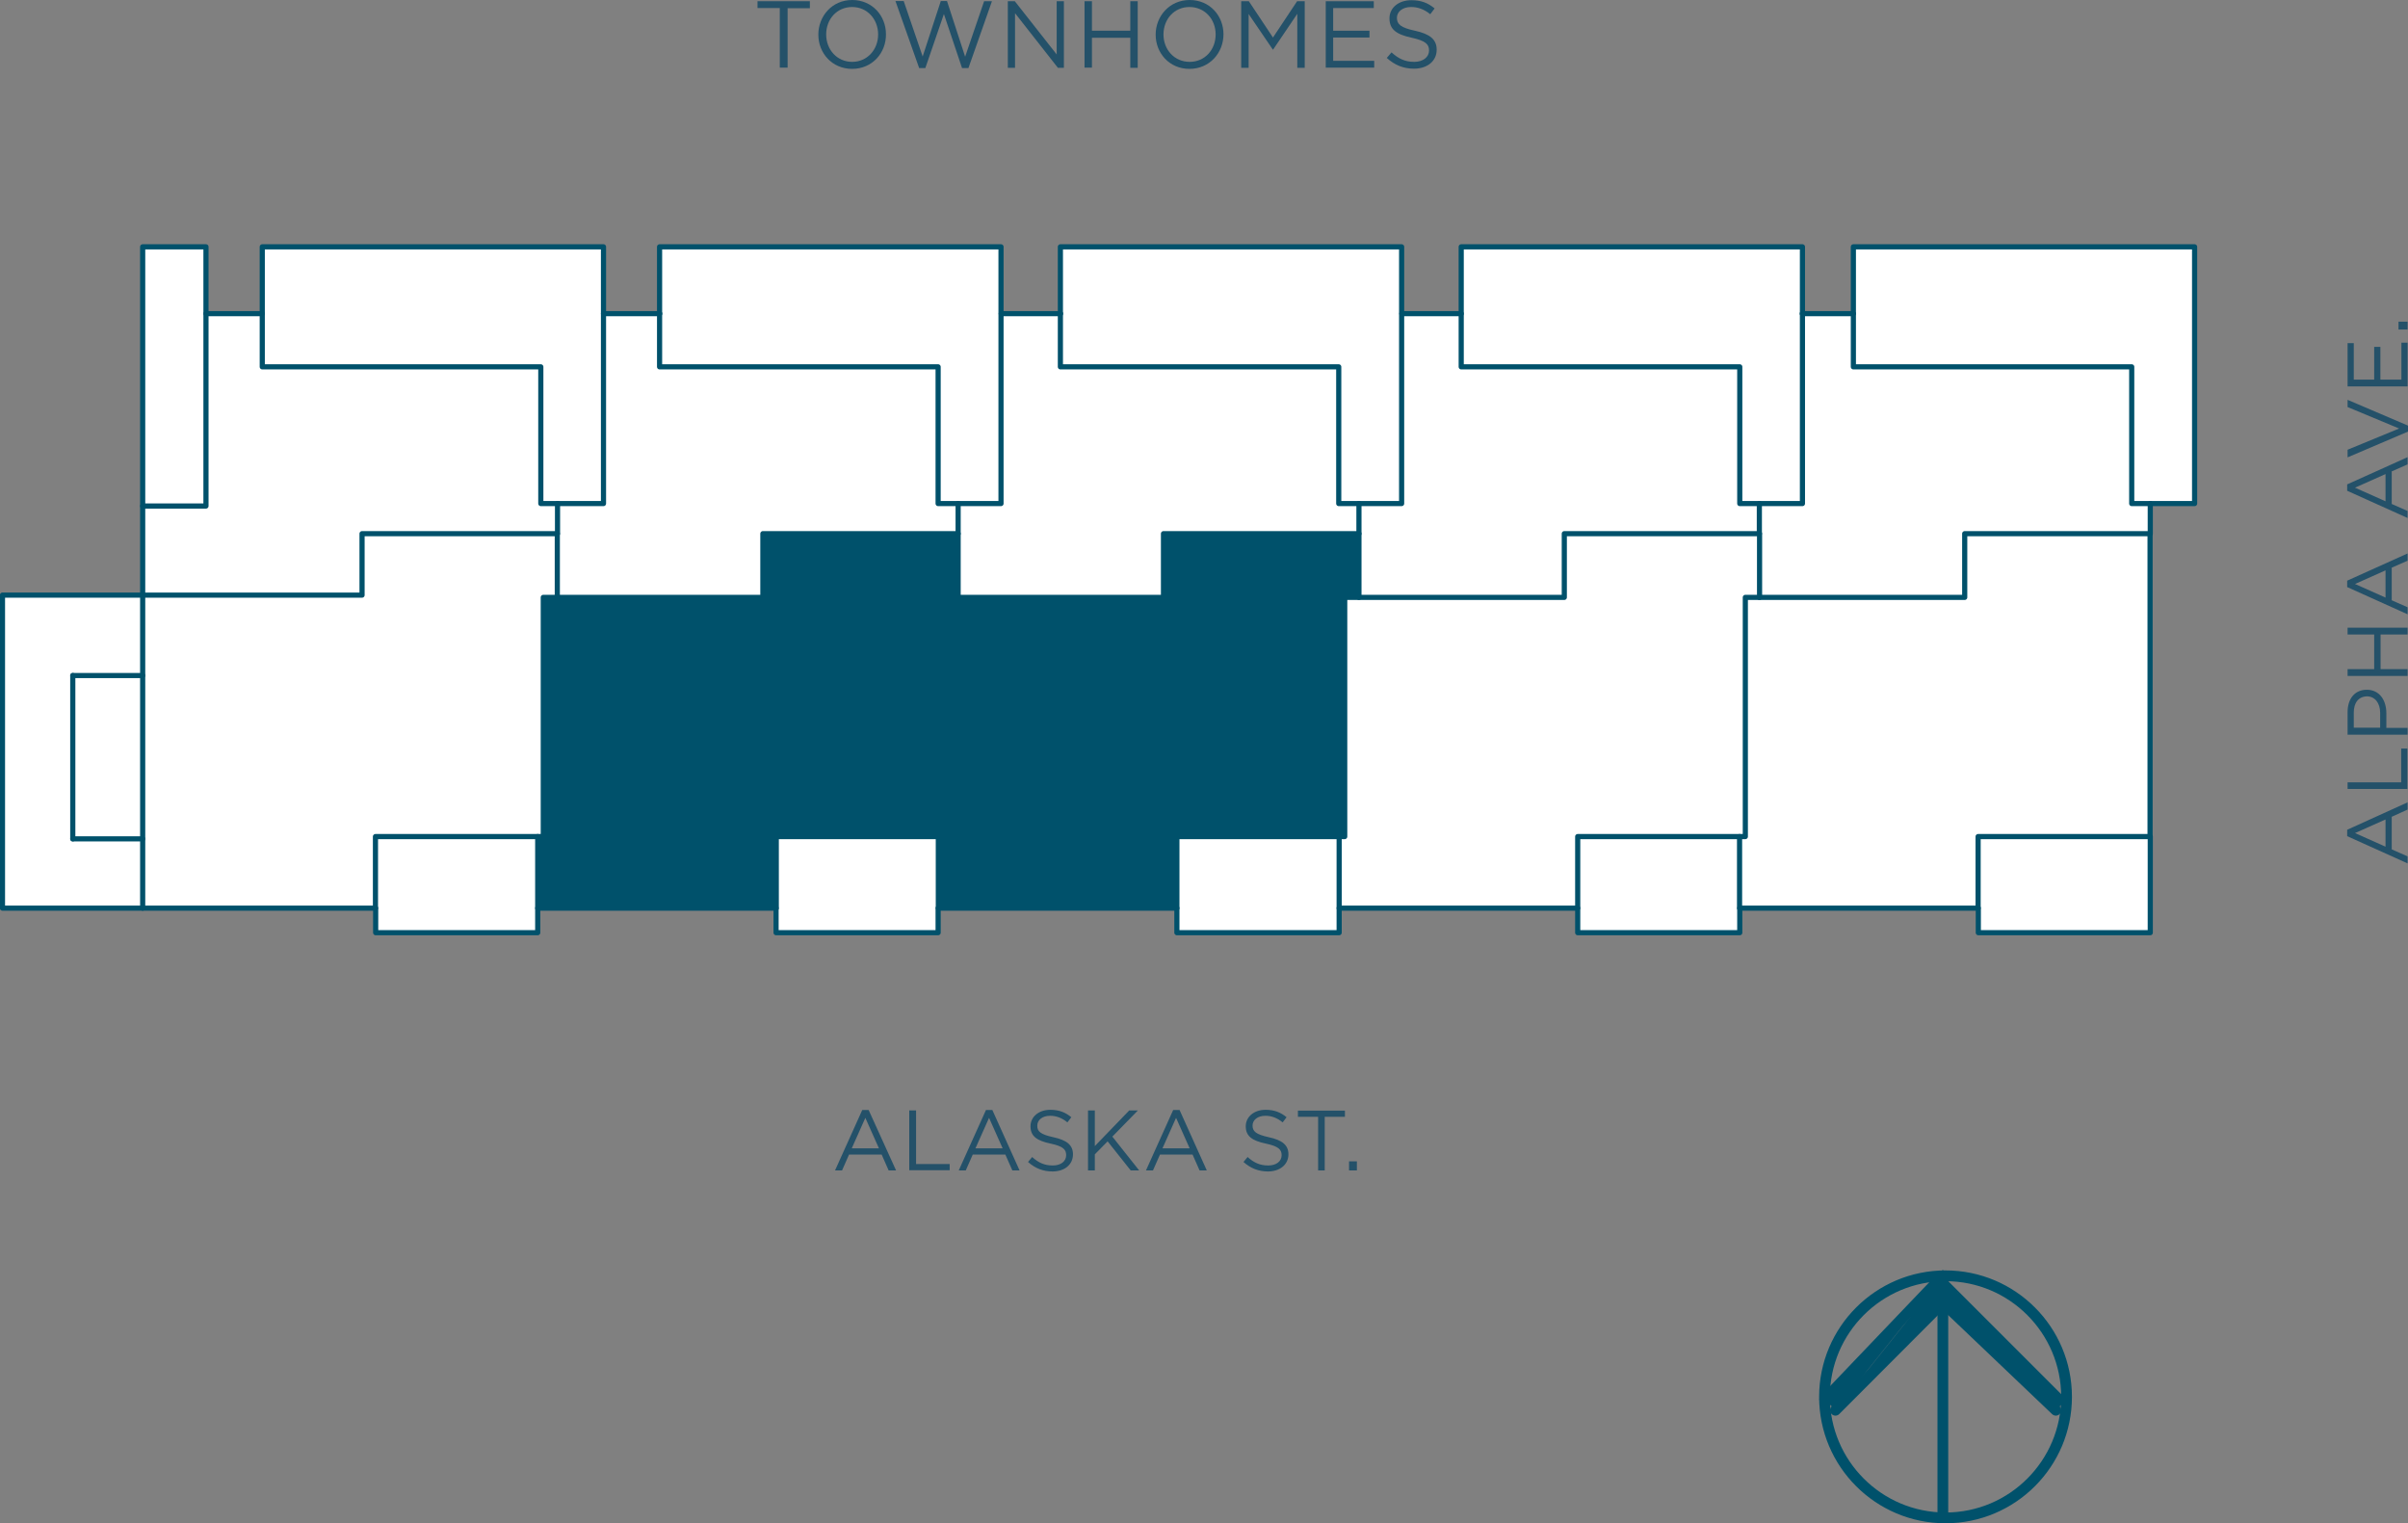 <?xml version="1.0" encoding="utf-8"?>
<!-- Generator: Adobe Illustrator 25.1.0, SVG Export Plug-In . SVG Version: 6.00 Build 0)  -->
<svg version="1.1" id="Layer_1" xmlns="http://www.w3.org/2000/svg" xmlns:xlink="http://www.w3.org/1999/xlink" x="0px" y="0px"
	 viewBox="0 0 116.79 73.87" style="enable-background:new 0 0 116.79 73.87;" xml:space="preserve">
<rect x="0" y="0" width="116.79" height="73.87" fill="#808080" stroke="none"/>
<style type="text/css">
	.st0{fill:none;stroke:#00516B;stroke-width:0.522;stroke-linecap:round;stroke-linejoin:round;stroke-miterlimit:10;}
	.st1{fill:#00516B;}
	.st2{fill:none;stroke:#00516B;stroke-width:0;stroke-linecap:round;stroke-miterlimit:10;}
	.st3{fill:#245169;}
	.st4{fill:#FFFFFF;}
	.st5{fill:none;stroke:#00516B;stroke-width:0.25;stroke-linecap:round;stroke-linejoin:round;stroke-miterlimit:10;}
</style>
<line class="st0" x1="94.23" y1="73.6" x2="94.23" y2="61.87"/>
<line class="st0" x1="99.71" y1="68.39" x2="94.23" y2="63.17"/>
<path class="st1" d="M94.23,61.87l5.48,6.52l-5.48-5.21V61.87z M100.23,67.87l-6-6l5.48,6.52L100.23,67.87z"/>
<path class="st2" d="M94.23,61.87l5.48,6.52l-5.48-5.21V61.87z M100.23,67.87l-6-6l5.48,6.52L100.23,67.87z"/>
<g>
	<path class="st0" d="M94.36,61.87c-3.24,0-5.87,2.63-5.87,5.87c0,3.24,2.63,5.87,5.87,5.87c3.24,0,5.87-2.63,5.87-5.87
		C100.23,64.5,97.6,61.87,94.36,61.87"/>
	<line class="st0" x1="94.23" y1="61.87" x2="88.5" y2="67.87"/>
	<line class="st0" x1="89.02" y1="68.39" x2="94.23" y2="63.17"/>
	<path class="st1" d="M94.23,61.87l-5.21,6.52l5.21-5.21V61.87z M88.5,67.87l5.74-6l-5.21,6.52L88.5,67.87z"/>
	<path class="st2" d="M94.23,61.87l-5.21,6.52l5.21-5.21V61.87z M88.5,67.87l5.74-6l-5.21,6.52L88.5,67.87z"/>
</g>
<g>
	<path class="st3" d="M38.19,3.28h-0.37V0.39h-1.08V0.06h2.54v0.34h-1.08V3.28z"/>
	<path class="st3" d="M41.33,3.34c-0.98,0-1.64-0.77-1.64-1.66S40.35,0,41.33,0s1.64,0.77,1.64,1.66
		C42.98,2.56,42.31,3.34,41.33,3.34z M41.33,0.34c-0.74,0-1.26,0.59-1.26,1.33S40.6,3,41.33,3s1.26-0.59,1.26-1.33
		S42.06,0.34,41.33,0.34z"/>
	<path class="st3" d="M45.63,0.05h0.3l0.88,2.7l0.92-2.69h0.38L46.97,3.3h-0.31l-0.88-2.62L44.88,3.3h-0.3l-1.15-3.25h0.4l0.92,2.69
		L45.63,0.05z"/>
	<path class="st3" d="M51.24,0.06h0.36v3.23h-0.29l-2.08-2.65v2.65h-0.35V0.06h0.34l2.03,2.58V0.06z"/>
	<path class="st3" d="M52.96,1.83v1.45H52.6V0.06h0.36v1.43h1.86V0.06h0.36v3.23h-0.36V1.83H52.96z"/>
	<path class="st3" d="M57.69,3.34c-0.98,0-1.64-0.77-1.64-1.66S56.72,0,57.7,0s1.64,0.77,1.64,1.66
		C59.34,2.56,58.67,3.34,57.69,3.34z M57.69,0.34c-0.74,0-1.26,0.59-1.26,1.33S56.96,3,57.7,3s1.26-0.59,1.26-1.33
		S58.43,0.34,57.69,0.34z"/>
	<path class="st3" d="M61.75,2.4h-0.02l-1.17-1.72v2.61H60.2V0.06h0.37l1.17,1.76l1.17-1.76h0.37v3.23h-0.36V0.67L61.75,2.4z"/>
	<path class="st3" d="M66.63,0.39h-1.97v1.1h1.76v0.33h-1.76v1.13h1.99v0.33h-2.35V0.06h2.33V0.39z"/>
	<path class="st3" d="M68.63,1.49c0.72,0.16,1.05,0.42,1.05,0.92c0,0.56-0.46,0.92-1.1,0.92c-0.51,0-0.93-0.17-1.32-0.52l0.23-0.27
		C67.83,2.85,68.15,3,68.59,3c0.43,0,0.72-0.23,0.72-0.55c0-0.3-0.16-0.47-0.84-0.62c-0.74-0.16-1.08-0.4-1.08-0.94
		c0-0.52,0.45-0.88,1.06-0.88c0.47,0,0.81,0.13,1.13,0.4l-0.21,0.28c-0.3-0.24-0.6-0.35-0.93-0.35c-0.42,0-0.69,0.23-0.69,0.53
		C67.76,1.17,67.92,1.34,68.63,1.49z"/>
</g>
<g>
	<path class="st3" d="M43.46,56.76H43.1l-0.34-0.77h-1.58l-0.34,0.77H40.5l1.32-2.93h0.31L43.46,56.76z M41.97,54.21l-0.66,1.48
		h1.32L41.97,54.21z"/>
	<path class="st3" d="M44.1,53.85h0.33v2.6h1.63v0.3H44.1V53.85z"/>
	<path class="st3" d="M49.45,56.76H49.1l-0.34-0.77h-1.58l-0.34,0.77H46.5l1.32-2.93h0.31L49.45,56.76z M47.97,54.21l-0.66,1.48
		h1.32L47.97,54.21z"/>
	<path class="st3" d="M51.09,55.15c0.65,0.14,0.95,0.38,0.95,0.83c0,0.5-0.41,0.83-0.99,0.83c-0.46,0-0.84-0.15-1.19-0.46l0.2-0.24
		c0.3,0.27,0.59,0.41,1,0.41c0.39,0,0.65-0.2,0.65-0.5c0-0.27-0.14-0.43-0.75-0.56c-0.67-0.14-0.98-0.36-0.98-0.84
		c0-0.46,0.4-0.8,0.96-0.8c0.42,0,0.73,0.12,1.02,0.36l-0.19,0.25c-0.27-0.22-0.54-0.32-0.84-0.32c-0.38,0-0.62,0.21-0.62,0.47
		C50.3,54.86,50.45,55.01,51.09,55.15z"/>
	<path class="st3" d="M55.25,56.76h-0.41l-1.12-1.41l-0.62,0.63v0.78h-0.33v-2.91h0.33v1.73l1.67-1.73h0.42l-1.24,1.27L55.25,56.76z
		"/>
	<path class="st3" d="M58.53,56.76h-0.35l-0.34-0.77h-1.58l-0.34,0.77h-0.34l1.32-2.93h0.31L58.53,56.76z M57.04,54.21l-0.66,1.48
		h1.32L57.04,54.21z"/>
	<path class="st3" d="M61.54,55.15c0.65,0.14,0.95,0.38,0.95,0.83c0,0.5-0.42,0.83-0.99,0.83c-0.46,0-0.84-0.15-1.19-0.46l0.2-0.24
		c0.3,0.27,0.59,0.41,1,0.41c0.39,0,0.65-0.2,0.65-0.5c0-0.27-0.15-0.43-0.76-0.56c-0.67-0.14-0.98-0.36-0.98-0.84
		c0-0.46,0.4-0.8,0.96-0.8c0.42,0,0.73,0.12,1.02,0.36l-0.19,0.25c-0.27-0.22-0.54-0.32-0.84-0.32c-0.38,0-0.62,0.21-0.62,0.47
		C60.75,54.86,60.9,55.01,61.54,55.15z"/>
	<path class="st3" d="M64.26,56.76h-0.33v-2.6h-0.98v-0.3h2.28v0.3h-0.98V56.76z"/>
	<path class="st3" d="M65.43,56.76v-0.44h0.38v0.44H65.43z"/>
</g>
<g>
	<path class="st3" d="M116.77,38.91v0.35L116,39.61v1.58l0.77,0.34v0.34l-2.93-1.32v-0.31L116.77,38.91z M114.22,40.4l1.48,0.66
		v-1.32L114.22,40.4z"/>
	<path class="st3" d="M113.86,38.27v-0.33h2.6V36.3h0.3v1.96H113.86z"/>
	<path class="st3" d="M115.74,34.59v0.71h1.03v0.33h-2.91v-1.09c0-0.66,0.35-1.09,0.93-1.09C115.42,33.45,115.74,33.97,115.74,34.59
		z M114.16,34.56v0.73h1.28v-0.72c0-0.48-0.26-0.8-0.64-0.8C114.38,33.78,114.16,34.09,114.16,34.56z"/>
	<path class="st3" d="M115.46,32.45h1.31v0.33h-2.91v-0.33h1.29v-1.68h-1.29v-0.33h2.91v0.33h-1.31V32.45z"/>
	<path class="st3" d="M116.77,26.84v0.35L116,27.53v1.58l0.77,0.34v0.34l-2.93-1.32v-0.31L116.77,26.84z M114.22,28.32l1.48,0.66
		v-1.32L114.22,28.32z"/>
	<path class="st3" d="M116.77,22.17v0.35L116,22.86v1.58l0.77,0.34v0.34l-2.93-1.32v-0.31L116.77,22.17z M114.22,23.65l1.48,0.66
		v-1.32L114.22,23.65z"/>
	<path class="st3" d="M113.86,19.74v-0.35l2.93,1.25v0.29l-2.93,1.25v-0.37l2.5-1.03L113.86,19.74z"/>
	<path class="st3" d="M114.16,16.64v1.77h0.99v-1.59h0.3v1.59h1.02v-1.79h0.3v2.12h-2.91v-2.1H114.16z"/>
	<path class="st3" d="M116.77,15.98h-0.44v-0.38h0.44V15.98z"/>
</g>
<g>
	<polygon class="st4" points="89.89,11.97 89.89,15.21 87.41,15.21 87.41,11.97 70.86,11.97 70.86,15.21 67.98,15.21 67.98,11.97 
		51.43,11.97 51.43,15.21 48.55,15.21 48.55,11.97 31.99,11.97 31.99,15.21 29.26,15.21 29.26,11.97 12.71,11.97 12.71,15.21 
		9.98,15.21 9.98,11.97 6.91,11.97 6.91,24.54 6.91,28.86 0.12,28.86 0.12,44.04 6.91,44.04 7.6,44.04 18.21,44.04 18.21,45.23 
		26.07,45.23 26.07,44.04 37.64,44.04 37.64,45.23 45.5,45.23 45.5,44.04 57.07,44.04 57.07,45.23 64.94,45.23 64.94,44.04 
		76.51,44.04 76.51,45.23 84.37,45.23 84.37,44.04 95.94,44.04 95.94,45.23 104.28,45.23 104.28,40.57 104.28,25.88 104.28,24.42 
		106.44,24.42 106.44,11.97 	"/>
	<polygon class="st4" points="104.29,25.88 104.29,40.57 95.95,40.57 95.95,44.04 84.38,44.04 84.38,40.57 84.65,40.57 84.65,28.97 
		85.34,28.97 95.3,28.97 95.3,25.88 	"/>
	<polygon class="st4" points="85.33,25.88 85.33,28.97 84.64,28.97 84.64,40.57 84.37,40.57 76.51,40.57 76.51,44.04 64.94,44.04 
		64.94,40.57 65.21,40.57 65.21,28.97 65.9,28.97 75.86,28.97 75.86,25.88 	"/>
	<polygon class="st1" points="65.91,25.88 65.91,28.97 65.22,28.97 65.22,40.57 64.95,40.57 57.08,40.57 57.08,44.04 45.51,44.04 
		45.51,40.57 45.79,40.57 45.79,28.97 46.47,28.97 56.43,28.97 56.43,25.88 	"/>
	<polygon class="st1" points="46.47,25.88 46.47,28.97 45.79,28.97 45.79,40.57 45.51,40.57 37.65,40.57 37.65,44.04 26.08,44.04 
		26.08,40.57 26.36,40.57 26.36,28.97 27.04,28.97 37,28.97 37,25.88 	"/>
	<polygon class="st4" points="27.04,25.88 27.04,28.97 26.36,28.97 26.36,40.57 26.08,40.57 18.22,40.57 18.22,44.04 7.61,44.04 
		6.92,44.04 6.92,40.68 6.92,32.76 6.92,28.86 17.57,28.86 17.57,25.88 	"/>
	<line class="st5" x1="104.29" y1="25.88" x2="104.29" y2="24.42"/>
	<line class="st5" x1="85.33" y1="25.88" x2="85.33" y2="24.42"/>
	<line class="st5" x1="65.91" y1="25.88" x2="65.91" y2="24.42"/>
	<line class="st5" x1="46.47" y1="25.88" x2="46.47" y2="24.42"/>
	<line class="st5" x1="27.04" y1="25.88" x2="27.04" y2="24.42"/>
	<line class="st5" x1="6.92" y1="28.86" x2="6.92" y2="24.54"/>
	<line class="st5" x1="9.99" y1="15.21" x2="12.72" y2="15.21"/>
	<line class="st5" x1="29.27" y1="15.21" x2="32" y2="15.21"/>
	<line class="st5" x1="48.56" y1="15.21" x2="51.44" y2="15.21"/>
	<line class="st5" x1="67.99" y1="15.21" x2="70.87" y2="15.21"/>
	<line class="st5" x1="87.41" y1="15.21" x2="89.89" y2="15.21"/>
	<polyline class="st5" points="18.22,44.04 18.22,45.23 26.08,45.23 26.08,44.04 	"/>
	<polyline class="st5" points="37.64,44.04 37.64,45.23 45.5,45.23 45.5,44.04 	"/>
	<polyline class="st5" points="57.08,44.04 57.08,45.23 64.95,45.23 64.95,44.04 	"/>
	<polyline class="st5" points="76.52,44.04 76.52,45.23 84.38,45.23 84.38,44.04 	"/>
	<polyline class="st5" points="95.95,44.04 95.95,45.23 104.29,45.23 104.29,40.57 	"/>
	<polygon class="st5" points="31.99,15.21 31.99,11.97 48.55,11.97 48.55,15.21 48.55,24.42 46.46,24.42 45.5,24.42 45.5,17.79 
		31.99,17.79 	"/>
	<polygon class="st5" points="51.43,15.21 51.43,11.97 67.98,11.97 67.98,15.21 67.98,24.42 65.9,24.42 64.93,24.42 64.93,17.79 
		51.43,17.79 	"/>
	<polygon class="st5" points="70.87,15.21 70.87,11.97 87.42,11.97 87.42,15.21 87.42,24.42 85.34,24.42 84.38,24.42 84.38,17.79 
		70.87,17.79 	"/>
	<polygon class="st5" points="89.89,15.21 89.89,11.97 106.44,11.97 106.44,24.42 104.28,24.42 103.39,24.42 103.39,17.79 
		89.89,17.79 	"/>
	<polygon class="st5" points="12.72,15.21 12.72,11.97 29.27,11.97 29.27,15.21 29.27,24.42 27.04,24.42 26.23,24.42 26.23,17.79 
		12.72,17.79 	"/>
	<polygon class="st5" points="6.92,24.54 9.99,24.54 9.99,15.21 9.99,11.97 6.92,11.97 	"/>
	<line class="st5" x1="3.53" y1="32.76" x2="6.92" y2="32.76"/>
	<line class="st5" x1="3.53" y1="40.68" x2="6.92" y2="40.68"/>
	<polyline class="st5" points="84.37,40.57 84.37,44.04 95.94,44.04 95.94,40.57 104.28,40.57 104.28,25.88 95.29,25.88 
		95.29,28.97 85.33,28.97 	"/>
	<polyline class="st5" points="64.95,40.57 64.95,44.04 76.52,44.04 76.52,40.57 84.38,40.57 84.65,40.57 84.65,28.97 85.34,28.97 
		85.34,25.88 75.87,25.88 75.87,28.97 65.91,28.97 	"/>
	<polyline class="st5" points="45.51,40.57 45.51,44.04 57.08,44.04 57.08,40.57 64.95,40.57 65.22,40.57 65.22,28.97 65.91,28.97 
		65.91,25.88 56.43,25.88 56.43,28.97 46.47,28.97 	"/>
	<polyline class="st5" points="26.08,40.57 26.08,44.04 37.65,44.04 37.65,40.57 45.51,40.57 45.79,40.57 45.79,28.97 46.47,28.97 
		46.47,25.88 37,25.88 37,28.97 27.04,28.97 	"/>
	<polyline class="st5" points="6.92,44.04 7.6,44.04 18.21,44.04 18.21,40.57 26.07,40.57 26.35,40.57 26.35,28.97 27.03,28.97 
		27.03,25.88 17.56,25.88 17.56,28.86 6.92,28.86 	"/>
	<polygon class="st5" points="6.92,44.04 0.12,44.04 0.12,28.86 6.92,28.86 6.92,32.76 6.92,40.68 	"/>
	<line class="st5" x1="3.53" y1="40.68" x2="3.53" y2="32.76"/>
</g>
</svg>
